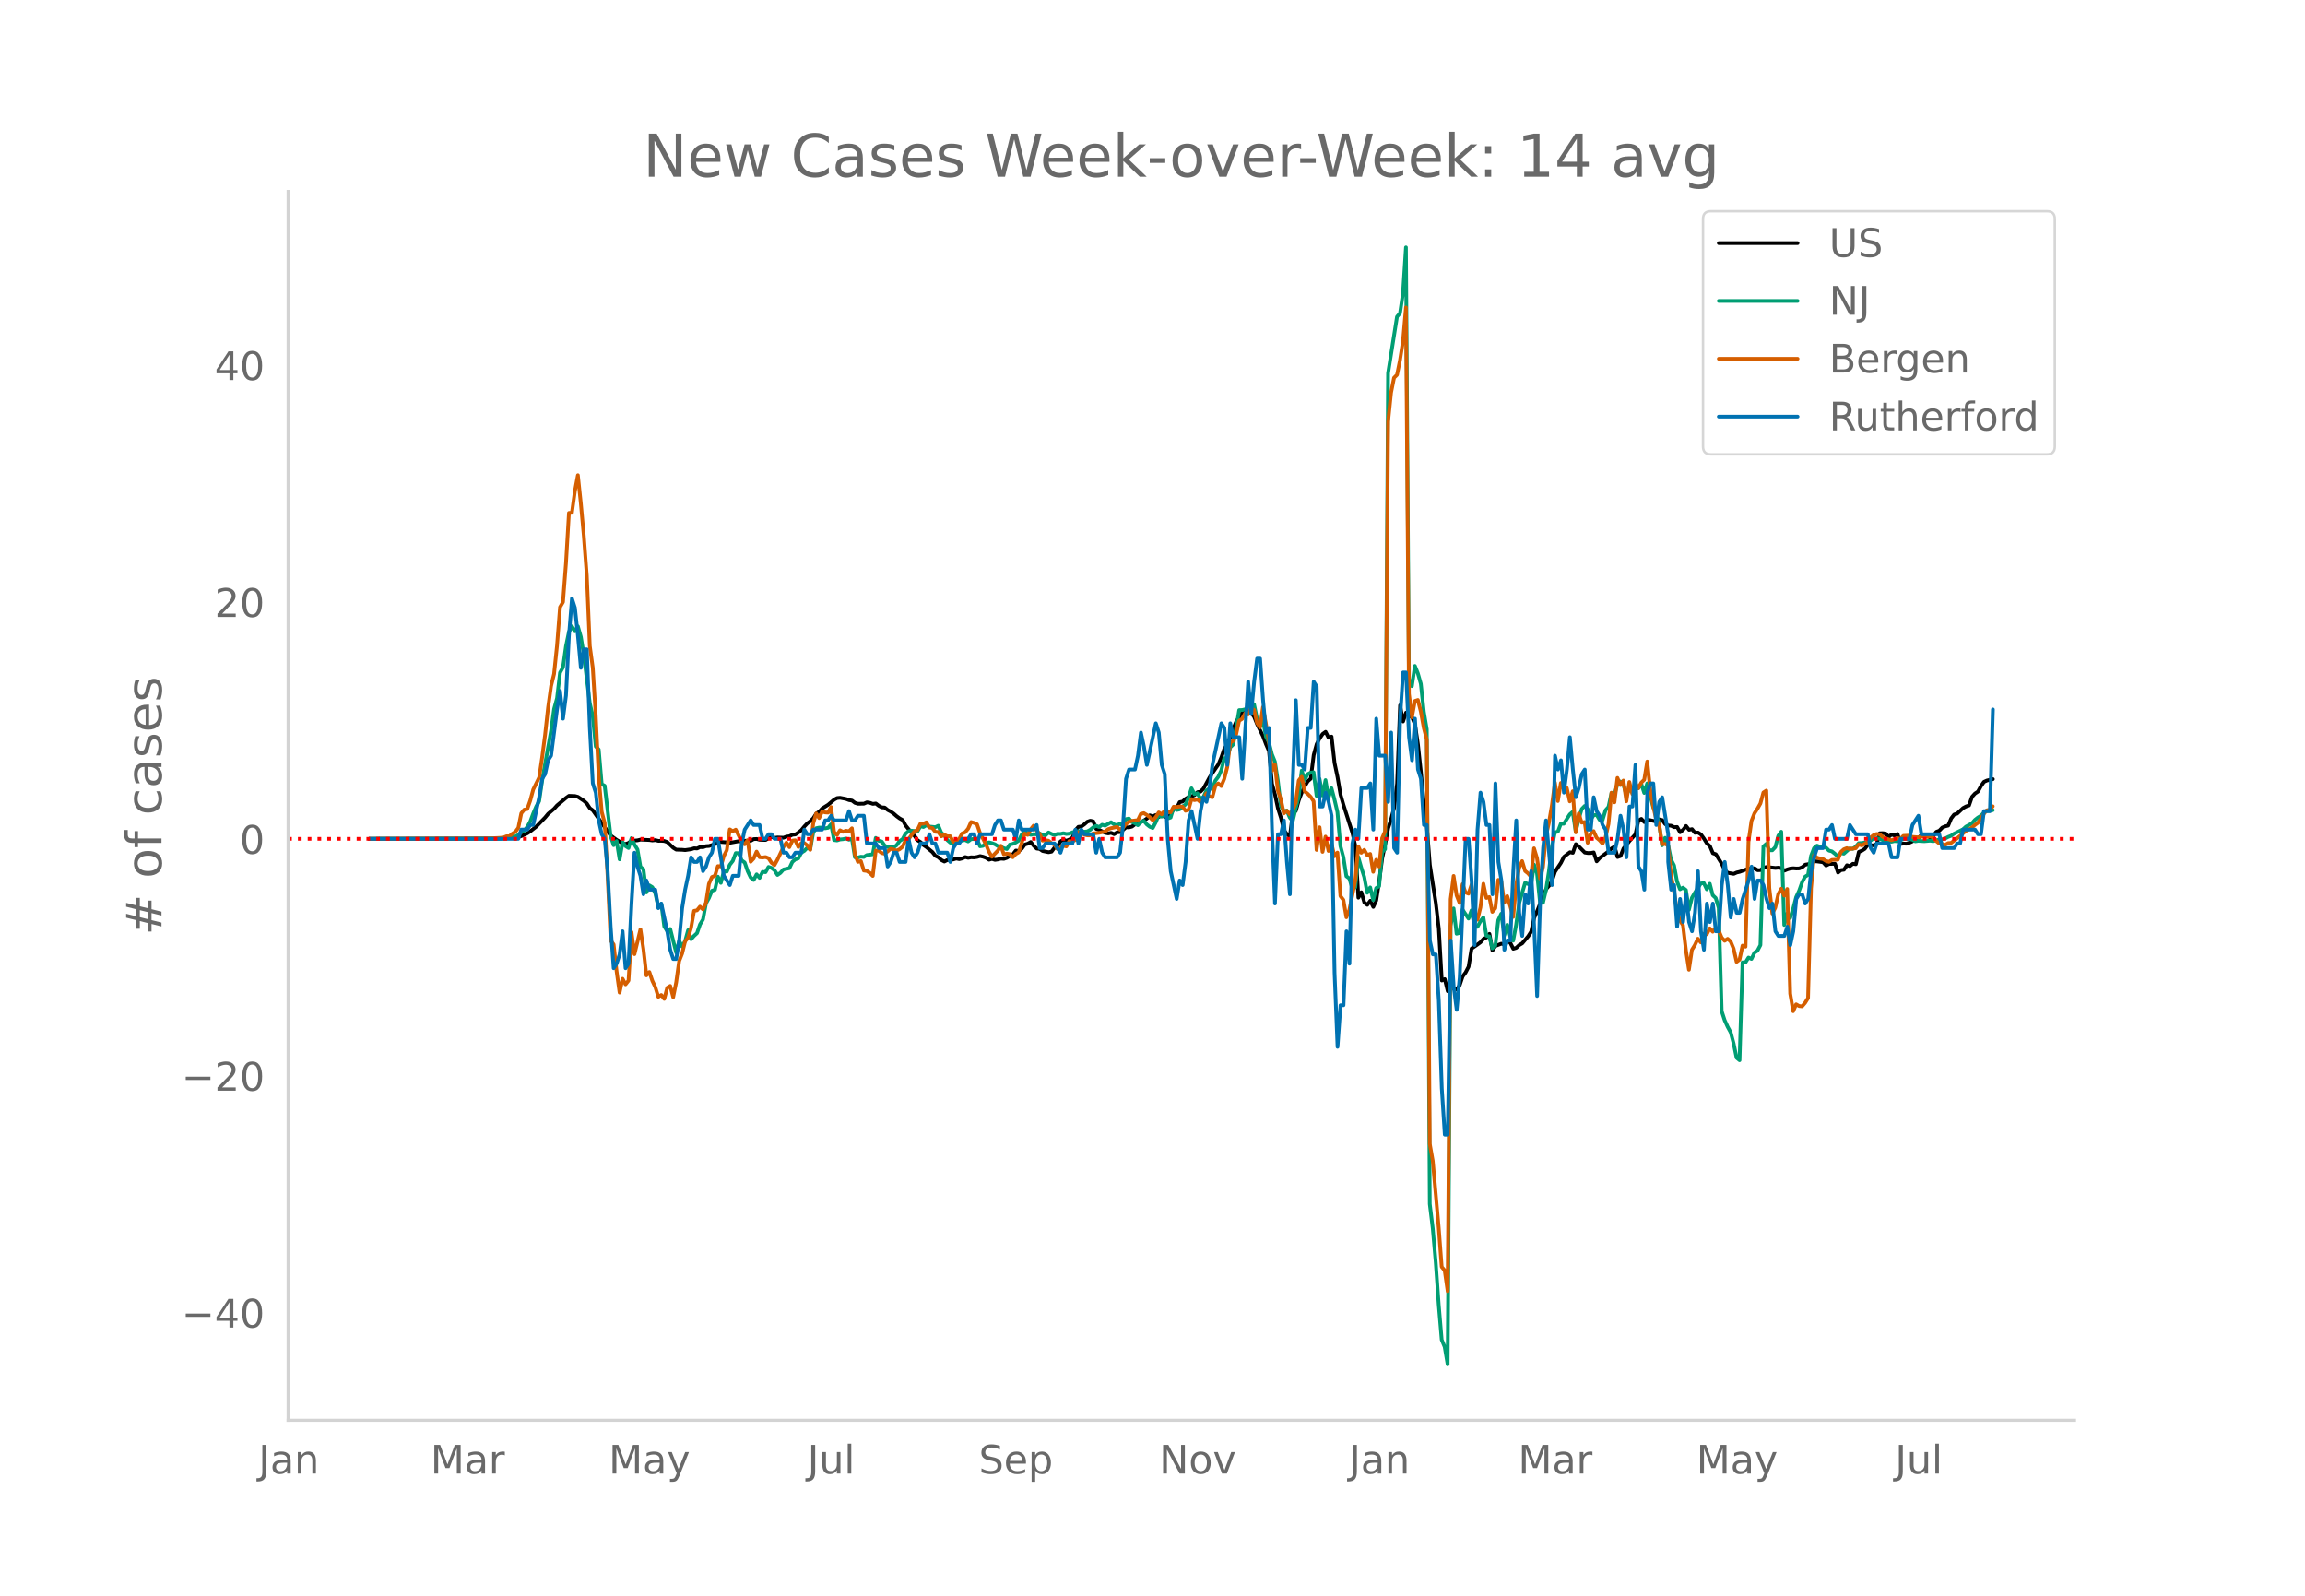 <svg height="864" viewBox="0 0 936 648" width="1248" xmlns="http://www.w3.org/2000/svg" xmlns:xlink="http://www.w3.org/1999/xlink"><defs><style>*{stroke-linecap:butt;stroke-linejoin:round}</style></defs><g id="figure_1"><path d="M0 648h936V0H0z" style="fill:#fff" id="patch_1"/><g id="axes_1"><path d="M117 576.72h725.4V77.76H117z" style="fill:none" id="patch_2"/><path clip-path="url(#pca85c20c93)" d="m149.973 340.626 52.03-.113 6.05-.276 1.21-.116 1.21-.228 1.21-.374 2.42-1.121 1.21-.81 2.42-1.898 3.63-3.75 1.21-1.465 2.42-2.065 1.21-1.355 3.63-3.046 1.21-.857 2.42.086 1.21.335 2.42 1.599 1.21 1.105 1.21 1.876 1.21.885 7.26 10.268 2.42 1.75 2.42 1.372 1.21.295 1.21-.427 1.21-.983 1.21.014 1.21-.1 1.21-.291 3.63.17 1.21.17 1.21-.128 1.21.3 1.21-.025 1.21.089 1.21.423 2.42 2.32 1.21.756 2.42.073 1.21.113 2.42-.341 1.21-.39 1.21.074 1.21-.57 1.21.04 1.21-.416 1.21-.068 2.42-.743 1.21-.716 1.21-.169 2.42.172 1.21.178 3.63-.67 1.21.147 1.21-.337 2.42.037 1.21-.69 1.21-.054 1.21.317 2.42.091 1.21-.752 1.21-.504 1.21.415 1.21-.176 2.42.102 1.21-.438 1.21-.164 1.21-.602 1.21-.123 1.21-.793 1.21-.97 1.21-1.47 1.211-1.272 1.21-.887 1.21-1.207 1.21-1.874 1.21-.78 1.21-1.32 2.42-1.505 2.42-2.063 1.21-.658 1.21-.106 2.42.473 1.21.469 1.21.194 1.21.92 1.21.378 2.42-.037 1.21-.546 1.21.19 1.21.428 1.21-.147 1.21.934 1.21.626 1.21.083 1.21.994 1.21.63 1.21.846 1.21 1.048 1.21.887 1.21.668 1.21 2.209 2.42 2.997 1.21 1.24 1.21 1.764 1.21.747 1.21 1.222 1.21.826 2.42 2.016 1.21 1.514 1.21.602 1.21 1.102 1.21.62 1.21-.602 1.21-.041 1.21-.207 1.21-.367 1.21.25 1.21-.288 1.21-.57 1.21.305 1.21-.214 1.21.058 1.21-.188 1.21-.356 1.21.264 1.21.432 1.21.784 1.21-.334 1.21.404 1.21-.184 1.21-.318 1.21.083 1.21-.427 1.21-.78 1.21-.6 1.21-1.568 1.21.168 1.21-.923 1.21-1.673 1.21-.352 1.21-.666 1.21 1.486 1.21 1.157 1.21.149 1.21.829 2.42.502 1.21-.236 1.21-1.637 1.21-.565 1.21-1.97 1.21-.676 1.21.441 1.21-.53 1.21-.674 1.21-3.076 1.21-1.39 1.21-.146 1.21-.861 1.21-1.07 1.21-.423 1.21.252 1.21 3.068 1.21.415 2.42 1.2 1.21.243 1.21-.249 1.21.55 1.21-.732 1.21-.104 1.21-.908 1.21-1.054 1.21.032 1.21-.312 1.21-.919 1.21-.334 2.42-1.21 1.21-.811 1.21-1.31 1.21.417 1.21-.559 1.21.799 1.21-.737 1.211.688 1.21.02 1.21-.99 1.21-2.297 1.21-.22 1.21-2.47 1.21-.237 1.21-1.132 1.21-.687 1.21-.321 1.21-.473 1.21-1.191 1.21-.204 1.21-1.238 2.42-4.47 1.21-1.898 2.42-3.484 1.21-2.852 1.21-3.511 1.21-1.796 1.21-2.801 1.21-3.57 1.21-2.875 2.42-3.563 2.42-.74 1.21.715 1.21 1.632 1.21 3.017 2.42 4.92 1.21 3.255 1.21 2.773 1.21 13.274 1.21 4.364 1.21 5.613 1.21 3.815 1.21 5.033 1.21 1.623 1.21.924 1.21-9.514 1.21-.855 1.21-4.333 1.21-3.16 1.21-2.492 1.21-2.016 1.21-1.071 1.21-9.63 1.21-4.414 1.21-2.339 1.21-1.776 1.21-.872 1.21 2.4 1.21-.474 1.21 10.704 1.21 5.742 1.21 7.11 1.21 4.198 3.63 11.393 1.21 5.41 1.21 20.872 1.21-2.212 1.21 4.2 1.21.928 1.21-1.67 1.21 2.504 1.21-2.62 1.21-7.917 1.21-9.25 1.21-5.653 1.21-6.51 1.21-3.715 1.21-4.614 1.21-9.788 1.21-31.798 1.21 6.557 1.21-3.594 1.21 1.361 1.21.464 1.21 2.913 1.21 8.198 1.21 11.226 1.21 13.029 1.21 9.2 1.21 15.491 2.42 15.479 1.21 10.294 1.21 21.125 1.21-.567 1.21 4.913 1.21-4.287 1.21 3.272 1.21.323 1.21-1.728 1.21-3.556 1.21-1.634 1.21-2.336 1.21-7.376 2.42-1.664 1.21-.89 1.21-1.379 1.21-.568 1.21-1.455 1.21 6.732 1.21-1.825 2.42-.924 1.21.306 1.21-1.446 1.21.797 1.21 2.406 1.21-.37 1.21-1.127 1.211-.7 2.42-2.87 1.21-1.875 1.21-5.555 1.21-2.746 1.21-3.061 1.21-2.73 1.21-3.16 1.21-1.386 1.21-2.013 1.21-3.657 2.42-3.644 1.21-2.434 2.42-1.867 1.21.235 1.21-3.52 1.21.955 2.42 2.453 1.21.192 1.21-.002 1.21-.23 1.21 3.62 1.21-1.351 3.63-2.73 1.21-1.147 1.21-.737 1.21 4.214 1.21-.414 1.21-3.076 1.21-1.418 1.21-1.612 2.42-2.69 1.21-5.587 1.21-.717 1.21 1.33 1.21-1.047 3.63.806 1.21-.87 1.21.26 1.21 1.655 1.21.564 1.21.092 1.21.592 1.21-.087 1.21 2.165 1.21-1.032 1.21-1.531 1.21 1.553 1.21-.28 1.21 1.498 1.21-.116 1.21.788 1.21 1.678 1.21 1.927 1.21 1.122 1.21 2.885 1.21.422 2.42 3.896 1.21 2.564 1.21 1.082 2.42.412 1.21-.542 1.21-.274 3.63-1.341 1.21.255 1.21-.371 1.21.804 1.21-.053 1.21-.998 1.21-.234 2.42.226 1.21.13 1.21-.114 1.21.174 1.21 1.042 1.21-.497 1.21-.357 1.21-.111 1.21.099 1.21-.038 1.21-.496 1.21-1.027 1.21-.198 1.21-.4 1.21-.773 1.21.05 2.42.337 1.21 1.338 1.21-.634 2.42-.074 1.21 3.565 1.21-1.007 1.21-.133 1.21-1.835 1.21.367 1.21-.964 1.21.188 1.21-5.004 1.21-.48 1.21-.769 1.21-1.653 1.21.229 1.21-.028 1.21-.49 1.211-4.386 1.21-.044 1.21.15 1.21 1.385 1.21-.986 1.21.438 1.21-.647 1.21 4.038 1.21-.144 1.21.063 1.21-.422 1.21-.553 1.21-.858 1.21-.568 1.21-1.027 1.21.146 1.21-.223 1.21 1.159 1.21-.74 1.21-1.761 1.21-.429 1.21-1.282 1.21-.523 1.21-.29 1.21-2.918 1.21-1.576 1.21-.364 2.42-2.272 1.21-.65 1.21-.401 1.21-3.494 1.21-1.34 1.21-.802 1.21-2.185 1.21-1.753 1.21-.552 2.42-.56h0" style="fill:none;stroke:#000;stroke-linecap:round;stroke-width:1.5" id="line2d_1"/><path clip-path="url(#pca85c20c93)" d="m149.973 340.624 53.24-.104 3.63-.251 2.42-.623 1.21-.58 1.21-1.165 1.21-.533 1.21-1.605 1.21-2.14 1.21-3.275 1.21-2.843 1.21-2.17 1.21-8.358 3.63-20.368 1.21-8.69 1.21-4.414 1.21-10.37 1.21-2.161 1.21-8.571 1.21-5.86 1.21-2.181 1.21 2 1.21-2.04 1.21 4.279 1.21 7.391 2.42 19.56 1.21 5.283 1.21 12.264 1.21 1.219 1.21 14.105 1.21.635 2.42 20.526 1.21 3.624 1.21-1.686 1.21 7.445 1.21-7 1.21 1.616 1.21.77 1.21-4.023 1.21 2.646 1.21 1.95 1.21 7.066 1.21.986 1.21 9.41 1.21-2.87 1.21.735 1.21 2.592 1.21 5.4 1.21-1.22 1.21 9.218 1.21 1.856 1.21-.866 2.42 9.607 1.21-4.807 1.21 2.37 1.21-2.281 1.21-4.39 1.21 3.67 1.21-1.365 1.21-1.106 1.21-3.547 1.21-2.011 1.21-6.498 1.21-2.212 1.21-2.96 1.21-.374 1.21-5.357 1.21 2.533 1.21-4.734 1.21.162 1.21-2.765 1.21-1.547 1.21-3.195 1.21.043 1.21 2.927 1.21.855 1.21 3.52 1.21 2.53 1.21 1.04 1.21-2.29 1.21 1.435 1.21-2.425 1.21.1 1.21-2.123 1.21.41 1.21.928 1.21 1.915 1.21-.843 1.21-1.37 2.42-.53 1.21-2.548 1.21-1.021 1.21-.402 1.21-2.313 1.21-.74 1.211-1.252 1.21.564 1.21-6.753 1.21-1.767 1.21-.26 1.21.016 1.21.279 1.21-.202 1.21-1.454 1.21 6.428 1.21.167 1.21-.406 1.21-.109 1.21-.263 1.21.48 1.21-.426 1.21 7.554 1.21.105 1.21-.345 1.21.12 1.21-.766 2.42-.328 1.21-6.653 1.21 1.184 1.21.27 1.21 1.664 1.21.63 1.21-.108 1.21.178 1.21-.844 1.21-1.686 1.21-.812 1.21-2.19 1.21-.982 1.21-.247 2.42.298 1.21-2.089 1.21.294 1.21-.72 1.21.546 2.42.244 1.21-.585 1.21 2.855 1.21.97 1.21 1.985 1.21 1.064 1.21.394 1.21-.089 1.21-1.238 1.21.085 1.21-.208 1.21.568 1.21-.924 1.21-.054 1.21.15 1.21 2.808 1.21-.193 1.21-.975 1.21-.433 1.21.314 1.21.452 1.21.762 1.21.29 1.21.55 1.21.347 1.21-1.833 1.21-.27 1.21-.546 1.21-.781 1.21-2.425 1.21-1.435 1.21 1.063 1.21.445 1.21-.27 1.21.092 1.21-.402 1.21.623 1.21.166 1.21-1.176 1.21.607 1.21.472 1.21-.506 1.21.042 1.21-.286 1.21.302 1.21-.14 1.21-.526 1.21-.29 1.21-.166 1.21.012 1.21.197 1.21-.14 1.21-.638 1.21-1.001 1.21-.639 1.21.5 1.21-.925 1.21.367 2.42-1.407 1.21.881 1.21.41 1.21-.707 1.21.839 1.21-2.665 1.21-.248 1.21 1.44 1.21.463 1.21.809 1.21-1.273 1.21-.503 1.21 1.459 1.21.955 1.21.491 1.21-2.305 1.21-2.982 1.21.669 1.211-1.122 1.21 1.907 1.21-.425 1.21-4.092 1.21 1.048 1.21-.255 1.21-1.16 1.21-.813 1.21-2.765 1.21-3.814 1.21 2.382 1.21-.348 1.21 2.209 1.21-.685 1.21-2.638 1.21-.854 1.21.193 1.21-3.342 1.21-1.609 1.21-2.576 1.21-5.005 1.21.07 1.21-4.417 1.21-1.18 1.21-6.563 1.21-7.391 1.21-.035 1.21-.279 1.21-.835 1.21-1.075 1.21-.17 1.21 5.89 1.21 3.249 1.21-2.6 1.21 6.591 1.21 2.387 1.21 4.792 1.21 2.967 1.21 7.805 1.21 10.265 1.21 2.135 1.21-.317 1.21 2.881 1.21 1.431 1.21-5.179 1.21-4.664 1.21-10.68 1.21 3.826 1.21-2.402 1.21-.6 1.21-.139 1.21 9.6 1.21-6.896 1.21 6.757 1.21-6.289 1.21 7.12 1.21-3.844 1.21 4.583 1.21 5.114 1.21 13.811 1.21 4.526 1.21 7.735 1.21.901 1.21 4.07 1.21-.473 1.21-12.288 1.21 4.286 1.21 3.786 1.21 6.429 1.21-2.182 1.21 5.14 1.21-4.861 1.21-.754 1.21-13.774 1.21-1.272 1.21-193.292 3.63-22.936 1.21-1.376 1.21-8.092 1.21-18.685 1.21 175.318 1.21 2.831 1.21-8.188 1.21 3.013 1.21 4.243 1.21 11.31 1.21 7.194 1.21 192.738 1.21 9.925 1.21 13.82 1.21 17.122 1.21 14.253 1.21 2.904 1.21 7.117 1.21-178.091 1.21-7.067 1.21 10.27 1.21-.33 1.21-9.445 2.42 3.62 1.21-3.31 1.21 6.447 1.21.232 1.21-2.27 1.21-1.574 1.21 7.399 1.21.356 1.21 4.811 1.21-1.075 1.21-10.397 1.21-2.587 1.21 8.826 1.21-4.336 1.21 4.564 1.21 1.888 1.21-6.506 1.21-8.656 2.421-8.312 1.21.445 1.21.7 1.21-8.56 1.21 3.49 1.21 11.796 1.21.263 1.21-5.101 1.21-7.775 1.21-9.758 1.21-6.01 1.21-.29 1.21-3.226 1.21.008 2.42-3.795 1.21-1.032 1.21 8.099 1.21-5.075 1.21-4.158 1.21-1.245 1.21 1.18 1.21 4.3 1.21-1.667 1.21-.297 1.21 2.088 1.21.14 1.21-4.023 1.21-1.342 1.21-5.628 1.21.782 1.21-4.502 1.21-.964 1.21 1.16 1.21 4.445 1.21-2.665 1.21 1.5 1.21-1.844 1.21.174 1.21-1.853 1.21 3.733 1.21-3.891 2.42 9.704 1.21 2.444 1.21 4.328 1.21 8.691 1.21-3.052 1.21 2.894 1.21 5.967 1.21 2.333 1.21 6.501 1.21 3.191 1.21-.665 1.21.967 1.21 8.037 1.21-4.865 1.21-2.104 2.42-3.725 1.21-.178 1.21 2.557 1.21-2.275 1.21 4.684 1.21 1.133 1.21 4.027 1.21 41.9 1.21 3.7 1.21 2.654 1.21 2.212 1.21 4.506 1.21 5.868 1.21.998 1.21-39.765 1.21.02 1.21-1.958 1.21.553 1.21-2.54 1.21-.774 1.21-2.305 1.21-40.059 1.21-1.052 1.21 2.626 1.21-.004 1.21-1.288 1.21-4.602 1.21-1.648 1.21 37.873 1.21-4.656 1.21 1.779 1.21-3.729 1.21-4.715 1.21-2.595 1.21-3.446 1.21-2.263 1.21-.723 1.21-7.712 1.21-3.164 1.21-.998 1.21.46 1.21-.058 1.21.39 1.21 1.22 1.21.309 1.21.951 1.21 1.168 1.21-1.435 1.21.267 2.42-2.127 1.21.155 1.21-.882 1.21-1.42 1.21-.054 1.21-.205 1.21.279 1.21-1.103 1.21-.855 1.21-.034 1.211.135 1.21.557 1.21.1 1.21.391 1.21.213 1.21-.286 1.21.104 1.21-.394 1.21-.534 2.42.035 1.21.24 1.21.665 1.21-.194 2.42.143 2.42-.208 1.21.197 2.42-.704 1.21-.02 1.21-.355 1.21-.638 1.21-.476 1.21-.84 3.63-1.775 1.21-1.102 2.42-1.319 1.21-1.408 1.21-.951 1.21-.724 1.21-1.264 1.21-.74 1.21.013 1.21-.31h0" style="fill:none;stroke:#009e73;stroke-linecap:round;stroke-width:1.5" id="line2d_2"/><path clip-path="url(#pca85c20c93)" d="m149.973 340.624 47.19-.11 6.05-.295 1.21-.11 1.21-.516h1.21l1.21-1.032 1.21-.774 1.21-1.622 1.21-5.933 1.21-1.474 1.21-.221 1.21-3.427 1.21-4.496 2.42-4.902 1.21-8.18 1.21-9.25 1.21-11.02 1.21-8.696 1.21-4.902 1.21-11.571 1.21-15.552 1.21-2.063 1.21-15.736 1.21-20.453 1.21-.074 1.21-8.807 1.21-6.45 1.21 11.535 1.21 13.23 1.21 16.067 1.21 28.487 1.21 8.881 1.21 19.458 1.21 24.765 1.21 14.225 1.21 4.643 1.21 22.074 1.21 25.612 1.21 1.548 1.21 10.982 1.21 8.587 1.21-5.602 1.21 2.285 1.21-1.548 1.21-19.716 1.21 8.992 2.42-10.06 1.21 7.96 1.21 10.724 1.21-1.364 1.21 3.575 1.21 2.58 1.21 3.906 1.21-.737 1.21 1.584 1.21-4.532 1.21-.738 1.21 4.57 1.21-6.007 1.21-8.66 1.21-3.059 1.21-4.938 1.21-1.474 1.21-4.017 1.21-6.891 1.21-.221 1.21-1.511 1.21 1.142 1.21-2.653 1.21-7.739 1.21-2.764 1.21-.479 1.21-3.943 1.21.11 1.21-4.2 1.21-2.396 1.21-8.44 1.21.738 1.21-.627 2.42 4.828 1.21 1.142 1.21-1.695 1.21 8.771 1.21-1.29 1.21-2.837 1.21 2.284 1.21.11 1.21-.183 1.21.479 1.21 1.842 1.21.958 1.21-2.21 2.42-5.123 1.21-1.806 1.21 1.843 1.21-2.654 1.21-.147 1.21 2.727 1.21-1.548 1.21-.037 1.211.922 1.21 1.842 1.21-10.76 1.21-4.054 1.21 1.88 1.21-2.654 1.21.368 1.21.074 1.21-2.248 1.21 10.135 1.21 1.216 1.21-1.917 1.21.627 1.21-.442 1.21.22 1.21-1.215 1.21 10.65 1.21 2.985 1.21-.295 1.21 3.833 1.21.147 1.21.774 1.21 1.253 1.21-10.282 1.21.037 1.21.958 1.21.258 1.21-.921 1.21-1.069 1.21.295 1.21.442 1.21-.553 1.21-.995 1.21-2.653 1.21-.368 1.21-1.77 1.21-1.473 1.21-.516 1.21-2.617 1.21.037 1.21-.59 1.21 2.1 1.21.222 1.21 1.548 1.21.074 1.21 1.768 1.21-.663 1.21.627h1.21l1.21 2.248 1.21-.222 1.21-.884 1.21-2.285 1.21-.479 1.21-1.437 1.21-2.727 1.21.331 1.21.59 1.21 3.538 2.42 4.606 1.21 2.985 1.21 2.064 2.42-2.506 1.21-1.953 1.21 3.464 1.21-.258 1.21.184 1.21 1.253 1.21-1.29 1.21-.7 2.42-7.628 1.21.553 1.21-2.248 1.21-1.511 1.21 1.99 1.21 1.327 1.21 2.763 1.21-.147 1.21.184 1.21 1.069 1.21.59 1.21 1.695 1.21-.553 1.21-.737 1.21.258 1.21-2.174 1.21.147 1.21-.553 1.21-3.206 1.21.332 1.21.663 1.21.295 1.21.037 1.21-.81 2.42-.259 2.42-.516 1.21-.958 1.21-.405 2.42-.516 1.21 1.142 1.21-.774 1.21-1.584 1.21-.848 1.21-.405 2.42-.295 1.21-2.543 1.21-.295 1.21.737 1.21.922 1.21 1.216 1.21-1.253 1.21-1.917 1.21.774 1.211-1.437 1.21.442 1.21.185 1.21-2.285 1.21.147 1.21-.22 1.21.073 1.21 1.658 1.21-.368 1.21-4.386 1.21.442 1.21-.294 1.21 1.068 1.21-1.105 1.21-2.432 1.21 1.253 1.21.331 1.21-4.496 1.21-1.105 1.21 1.068 1.21-2.91 1.21-4.755 1.21-10.024 1.21-.663 1.21-2.616 1.21-5.565 1.21-.737 1.21-2.285 1.21.48 1.21-2.433 1.21.553 1.21 5.343 1.21 1.77 1.21-8.219 2.42 13.71 1.21 12.123 1.21-2.506 1.21 10.54 1.21 3.538 1.21 5.749 1.21-1.106 1.21 1.511 1.21-1.842 1.21-2.875 1.21-9.065 1.21-1.511 1.21 5.97 1.21.958 1.21 1.216 1.21 1.843 1.21 19.752 1.21-9.213 1.21 9.987 1.21-6.191 1.21 5.823 1.21-3.022 1.21 5.196 1.21-1.511 1.21 17.652 1.21 1.585 1.21 7.038 1.21-2.985 2.42-12.05 1.21-13.783 1.21 2.617 1.21-1.18 1.21 2.138 1.21-.48 1.21 7.26 1.21-4.9 1.21 2.763 1.21-11.535 1.21-2.763 1.21-166.313 1.21-11.83 1.21-6.044 1.21-1.179 1.21-5.97 1.21-7.665 1.21-13.746 1.21 156.916 1.21 9.508 1.21-6.634 1.21-.405 1.21 4.754 1.21 6.707 1.21 4.606 1.21 164.213 1.21 6.891 2.42 27.123 1.21 15.92 1.21 1.437 1.21 8.44 1.21-159.164 1.21-9.471 1.21 7.886 1.21 3.096 1.21-7.629 1.21 3.354 1.21.516 1.21-3.612 1.21 10.65 1.21 3.538 1.21-4.975 1.21-9.655 1.21 5.786 1.21-.369 1.21 6.007 1.21-1.474 1.21-11.534 1.21.59 1.21 8.733 1.21-2.727 1.21 4.017 1.21 4.459 1.21-12.825 1.21-7.112 1.211-2.727 1.21 4.017 1.21.958 1.21 1.437 1.21-11.608 1.21 3.98 1.21 8.292 1.21-4.68 1.21-12.604 1.21-5.38 1.21-7.113 1.21-9.213 1.21 7.518 1.21-7.334 1.21 2.506 1.21-.479 1.21 5.454 1.21-4.127 1.21 16.73 1.21-7.701 1.21 3.722 1.21-.258 1.21 8.439 1.21-3.575 1.21-1.179 1.21 2.727 1.21.995 1.21 1.364 1.21-2.47 1.21-5.527 1.21-12.677 1.21 3.906 1.21-9.913 1.21 2.911 1.21-1.843 1.21 8.44 1.21-7.85 1.21 4.901 1.21-4.496 1.21 2.138 1.21-2.285 1.21-1.18 1.21-7.406 1.21 11.313 1.21 6.78 1.21 5.344 1.21 2.248 1.21 7.924 1.21-.111 1.21.553 1.21 12.05 1.21 6.707 1.21 8.108 1.21 3.722 1.21 1.842 1.21 10.172 1.21 7.923 1.21-8.07 1.21-1.954 1.21-2.58 1.21 1.511 1.21-3.5 1.21.184 1.21-2.396 1.21 1.364 1.21-1.548 1.21 1.069 1.21 2.874 1.21 1.29 1.21-.81 1.21 1.105 1.21 2.911 1.21 5.344 1.21-.922 1.21-5.675 1.21.442 1.21-42.6 1.21-8.476 1.21-3.096 1.21-1.843 1.21-2.137 1.21-4.46 1.21-.773 1.21 39.579 1.21 10.355 1.21-2.395 1.21-5.49 1.21-2.212 1.21 2.838 1.21-2.727 1.21 42.49 1.21 7.15 1.21-2.802 1.21.7 1.21.111 1.21-1.4 1.21-1.953 1.21-44.554 1.21-13.451 1.21.995 1.21.368 1.21.184 1.21.774 1.21.369 1.21-.774 2.42-.11 1.21-3.096 1.21-1.106 1.21-.479 1.21.369 2.42-.332 1.21-1.585 1.21.443 2.42-1.364 1.21-1.843 1.21-.958 1.21-.479 1.211.11 1.21 1.033 1.21.663 2.42.737 2.42-.848 1.21.258 1.21-1.179 2.42-.11 1.21.516 2.42.184 2.42-.48 1.21.332 1.21-.258 1.21.553 1.21 1.327 1.21.995 1.21.147 1.21.48 1.21-.738 1.21-.073 2.42-1.843 3.63-3.059 2.42-1.363 1.21-1.032 1.21-.885 1.21-1.621 1.21-2.064 1.21-1.4 1.21-.258 1.21-1.364h0" style="fill:none;stroke:#d55e00;stroke-linecap:round;stroke-width:1.5" id="line2d_3"/><path clip-path="url(#pca85c20c93)" d="M149.973 340.624h60.5l1.21-3.753h2.42l1.21-1.877h1.21l2.42-11.262 1.21-7.508 1.21-1.877 1.21-5.63 1.21-1.877 2.42-18.77 1.21-7.507 1.21 11.261 1.21-9.385 1.21-24.4 1.21-15.015 1.21 3.754 1.21 11.261 1.21 13.139 1.21-7.508h1.21l1.21 31.908 1.21 22.523 1.21 3.754 1.21 11.262 1.21 5.63 1.21 1.877 1.21 13.139 1.21 22.523 1.21 16.893 1.21-1.877 1.21-3.754 1.21-9.385 1.21 15.016 1.21-1.877 1.21-24.4 1.21-20.647 1.21 5.631 1.21 3.754 1.21 7.508 1.21-5.631 1.21 3.754h2.42l1.21 7.507 1.21-1.877 2.42 11.262 1.21 7.508 1.21 3.754h1.21l1.21-7.508 1.21-13.139 1.21-7.507 1.21-5.631 1.21-7.508 1.21 1.877h1.21l1.21-1.877 1.21 5.63 1.21-1.876 1.21-3.754 1.21-1.877 1.21-5.63h1.21l2.42 15.015 2.42 3.754 1.21-3.754h2.42l1.21-13.139 1.21-5.63 2.42-3.754 1.21 1.877h2.42l1.21 5.63h1.21l1.21-1.877h1.21l1.21 1.877h2.42l1.21 5.631h1.21l1.21 1.877h1.21l1.21-1.877h2.42l1.21-9.384 1.211 1.876h1.21l1.21-1.876h3.63l1.21-3.754h1.21l1.21-1.877 1.21 1.877h4.84l1.21-3.754 1.21 3.754h1.21l1.21-1.877h2.42l1.21 11.261h3.63l1.21 1.877h2.42l1.21 7.508 1.21-1.877 1.21-3.754h1.21l1.21 3.754h2.42l1.21-9.385 1.21 5.631 1.21 1.877 1.21-1.877 1.21-3.754h2.42l1.21-3.754 1.21 3.754h1.21l1.21 3.754h3.63l1.21 3.754 1.21-5.63 1.21-1.878h1.21l1.21-1.877h2.42l1.21-1.877h1.21l1.21 3.754 1.21-3.754h4.84l1.21-3.753 1.21-1.877h1.21l1.21 3.754h3.63l1.21 3.753 1.21-7.507 1.21 3.754h4.84l1.21-1.877 1.21 9.384h1.21l1.21-1.877h3.63l2.42 3.754 1.21-3.754h3.63l1.21-5.63 1.21 5.63 1.21-5.63 1.21 1.876h3.63l1.21 7.508 1.21-5.63 1.21 5.63 1.21 1.877h4.84l1.21-1.877 1.21-11.261 1.21-18.77 1.21-3.754h2.42l1.21-5.63 1.21-9.385 1.21 5.63 1.21 7.508 3.63-16.892 1.21 3.754 1.21 13.138 1.211 3.754 1.21 26.277 1.21 13.139 2.42 11.262 1.21-7.508 1.21 1.877 1.21-9.385 1.21-16.892 1.21-3.754 2.42 11.261 1.21-11.261 1.21-5.631 1.21 1.877 1.21-5.63 1.21-9.386 3.63-16.892 1.21 1.877 1.21 15.015 1.21-16.892 1.21 5.63h2.42l1.21 16.893 2.42-39.415 1.21 13.138 1.21-13.138 1.21-9.385h1.21l1.21 16.892 1.21 13.139 1.21-1.877 1.21 41.293 1.21 30.03 1.21-28.154h1.21l1.21-5.63 1.21 16.892 1.21 13.139 1.21-46.924 1.21-31.908 1.21 26.277h1.21l1.21 1.877 1.21-16.892h1.21l1.21-18.77 1.21 1.878 1.21 48.8h1.21l1.21-5.63 1.21 3.753 1.21 5.63 1.21 63.816 1.21 30.031 1.21-16.892h1.21l1.21-30.03 1.21 13.138 1.21-48.8 1.21-5.631 1.21 3.753 1.21-20.646h2.42l1.21-1.877 1.21 18.77 1.21-45.047 1.21 15.016h2.42l1.21 18.769 1.21-28.154 1.21 46.923 1.21 1.877 1.21-54.43 1.21-18.77h1.21l1.21 26.277 1.21 9.385 1.21-16.893 1.21 20.646 1.21 3.754 1.21 18.77h1.21l1.21 46.923 1.21 5.63h1.21l1.21 18.77 1.21 35.662 1.21 18.77h1.21l1.21-78.832 1.21 18.77 1.21 9.384 1.21-13.139 2.42-56.308h1.21l1.21 16.893 1.21 26.277 1.21-46.923 1.21-15.016 1.21 3.754 1.21 9.385h1.21l1.21 28.154 1.21-45.047 1.21 31.908 1.21 7.508 1.21 28.154 1.21-3.754h1.21l1.21-28.154 1.21-20.646 1.21 37.538 1.211 9.385 1.21-16.892 1.21 3.753 1.21-13.138 1.21 22.523 1.21 28.154 1.21-37.539 1.21-22.523 1.21-11.261 2.42 26.277 1.21-52.554 1.21 5.63 1.21-3.753 1.21 13.138 1.21-9.385 1.21-13.138 1.21 13.138 1.21 11.262 1.21-3.754 1.21-5.63 1.21-1.878 1.21 24.4h1.21l1.21-13.138 1.21 5.63 1.21 1.878 1.21 3.754 1.21 1.877 1.21 9.384h2.42l1.21-5.63 1.21-9.385 1.21 5.63 1.21 11.262 1.21-20.646h1.21l1.21-16.893 1.21 41.293 1.21 1.877 1.21 7.508 1.21-39.416 1.21-3.754h1.21l1.21 16.893 1.21-9.385 1.21-1.877 2.42 15.015v11.262l1.21 11.262 1.21-1.877 1.21 16.892 1.21-11.261 1.21 9.384 1.21-11.261 1.21 11.261 1.21 3.754 1.21-7.508 1.21-16.892 1.21 24.4 1.21 7.508 1.21-18.77 1.21 7.508 1.21-7.508 1.21 11.262h1.21l1.21-18.77 1.21-9.384 1.21 9.385 1.21 13.138 1.21-7.507 1.21 5.63h1.21l1.21-5.63 2.42-7.508 1.21-5.631 1.21 13.139 1.21-7.508h1.21l1.21 1.877 1.21 5.63 1.21 3.754 1.21-1.877 1.21 11.262 1.21 1.877h2.42l1.21-3.754 1.21 7.508 1.21-5.63 1.21-13.14 1.21-1.876h1.21l1.21 3.753 1.21-1.876 1.21-11.262 1.21-5.63 1.21-3.755h2.42l1.21-7.507h1.21l1.21-1.877 1.21 5.63h4.84l1.21-5.63 2.42 3.753h4.84l1.21 5.631 1.21 1.877 1.21-3.754h4.841l1.21 5.631h2.42l1.21-7.508h3.63l1.21-5.63 2.42-3.754 1.21 7.507h7.26l1.21 5.631h4.84l1.21-1.877h1.21l1.21-5.63h4.84l1.21 1.876h1.21l1.21-9.384h2.42l1.21-41.293h0" style="fill:none;stroke:#0072b2;stroke-linecap:round;stroke-width:1.5" id="line2d_4"/><path clip-path="url(#pca85c20c93)" d="M117 340.624h725.4" style="fill:none;stroke:red;stroke-dasharray:1.5,2.475;stroke-dashoffset:0;stroke-width:1.5" id="line2d_5"/><path d="M117 576.72V77.76" style="fill:none;stroke:#d3d3d3;stroke-linecap:square;stroke-linejoin:miter;stroke-width:1.25" id="patch_3"/><path d="M117 576.72h725.4" style="fill:none;stroke:#d3d3d3;stroke-linecap:square;stroke-linejoin:miter;stroke-width:1.25" id="patch_4"/><g id="matplotlib.axis_1"><g id="xtick_1"><g style="fill:#696969" transform="matrix(.16 0 0 -.16 104.97 598.378)" id="text_1"><defs><path d="M9.813 72.906h9.859V5.078q0-13.187-5-19.14-5-5.954-16.094-5.954h-3.75v8.297h3.078q6.531 0 9.219 3.672Q9.813-4.39 9.813 5.078z" id="DejaVuSans-74"/><path d="M34.281 27.484q-10.89 0-15.093-2.484-4.204-2.484-4.204-8.5 0-4.781 3.157-7.594 3.156-2.797 8.562-2.797 7.485 0 12 5.297 4.516 5.297 4.516 14.078v2zm17.922 3.72V0H43.22v8.297Q40.14 3.328 35.547.953q-4.594-2.375-11.234-2.375-8.391 0-13.36 4.719Q6 8.016 6 15.922q0 9.219 6.172 13.906 6.187 4.688 18.437 4.688h12.61v.89q0 6.203-4.078 9.594-4.078 3.39-11.453 3.39-4.688 0-9.141-1.124-4.438-1.125-8.531-3.375v8.312q4.921 1.906 9.562 2.844 4.64.953 9.031.953 11.875 0 17.735-6.156 5.86-6.14 5.86-18.64z" id="DejaVuSans-97"/><path d="M54.89 33.016V0h-8.984v32.719q0 7.765-3.031 11.61-3.031 3.858-9.078 3.858-7.281 0-11.484-4.64-4.204-4.625-4.204-12.64V0H9.08v54.688h9.03v-8.5q3.235 4.937 7.594 7.374Q30.078 56 35.797 56q9.422 0 14.25-5.828 4.844-5.828 4.844-17.156z" id="DejaVuSans-110"/></defs><use xlink:href="#DejaVuSans-74"/><use x="29.492" xlink:href="#DejaVuSans-97"/><use x="90.771" xlink:href="#DejaVuSans-110"/></g></g><g id="xtick_2"><g style="fill:#696969" transform="matrix(.16 0 0 -.16 174.81 598.378)" id="text_2"><defs><path d="M9.813 72.906h14.703l18.593-49.61 18.703 49.61h14.704V0H66.89v64.016l-18.797-50h-9.907l-18.796 50V0H9.813z" id="DejaVuSans-77"/><path d="M41.11 46.297q-1.516.875-3.297 1.281Q36.03 48 33.89 48q-7.625 0-11.703-4.953-4.079-4.953-4.079-14.234V0H9.08v54.688h9.03v-8.5q2.844 4.984 7.375 7.39Q30.031 56 36.531 56q.922 0 2.047-.125 1.125-.11 2.484-.36z" id="DejaVuSans-114"/></defs><use xlink:href="#DejaVuSans-77"/><use x="86.279" xlink:href="#DejaVuSans-97"/><use x="147.559" xlink:href="#DejaVuSans-114"/></g></g><g id="xtick_3"><g style="fill:#696969" transform="matrix(.16 0 0 -.16 247.174 598.378)" id="text_3"><defs><path d="M32.172-5.078q-3.797-9.766-7.422-12.735-3.61-2.984-9.656-2.984H7.906v7.516h5.282q3.703 0 5.75 1.765Q21-9.766 23.483-3.219l1.61 4.094-22.11 53.813H12.5l17.094-42.766 17.093 42.766h9.516z" id="DejaVuSans-121"/></defs><use xlink:href="#DejaVuSans-77"/><use x="86.279" xlink:href="#DejaVuSans-97"/><use x="147.559" xlink:href="#DejaVuSans-121"/></g></g><g id="xtick_4"><g style="fill:#696969" transform="matrix(.16 0 0 -.16 327.872 598.378)" id="text_4"><defs><path d="M8.5 21.578v33.11h8.984V21.922q0-7.766 3.016-11.656 3.031-3.875 9.094-3.875 7.265 0 11.484 4.64 4.234 4.64 4.234 12.656v31h8.985V0h-8.984v8.406Q42.047 3.422 37.718 1q-4.313-2.422-10.032-2.422-9.421 0-14.312 5.86Q8.5 10.296 8.5 21.578zM31.11 56z" id="DejaVuSans-117"/><path d="M9.422 75.984h8.984V0H9.422z" id="DejaVuSans-108"/></defs><use xlink:href="#DejaVuSans-74"/><use x="29.492" xlink:href="#DejaVuSans-117"/><use x="92.871" xlink:href="#DejaVuSans-108"/></g></g><g id="xtick_5"><g style="fill:#696969" transform="matrix(.16 0 0 -.16 397.465 598.378)" id="text_5"><defs><path d="M53.516 70.516V60.89q-5.61 2.687-10.594 4-4.984 1.328-9.625 1.328-8.047 0-12.422-3.125t-4.375-8.89q0-4.845 2.906-7.313 2.907-2.453 11.016-3.97l5.953-1.218q11.031-2.11 16.281-7.406 5.25-5.297 5.25-14.172 0-10.61-7.11-16.078-7.093-5.469-20.812-5.469-5.172 0-11.015 1.172Q13.14.922 6.89 3.219v10.156q6-3.36 11.765-5.078 5.766-1.703 11.328-1.703 8.438 0 13.032 3.312 4.593 3.328 4.593 9.485 0 5.359-3.297 8.39-3.296 3.032-10.812 4.547L27.484 33.5q-11.03 2.188-15.968 6.875-4.922 4.688-4.922 13.047 0 9.672 6.812 15.234 6.813 5.563 18.766 5.563 5.14 0 10.453-.938 5.328-.922 10.89-2.765z" id="DejaVuSans-83"/><path d="M56.203 29.594v-4.39H14.891q.593-9.282 5.593-14.142 5-4.859 13.938-4.859 5.172 0 10.031 1.266 4.86 1.265 9.656 3.812v-8.5Q49.266.734 44.187-.344 39.11-1.422 33.892-1.422q-13.094 0-20.735 7.61-7.64 7.625-7.64 20.625 0 13.421 7.25 21.296Q20.016 56 32.328 56q11.031 0 17.453-7.11 6.422-7.093 6.422-19.296zm-8.984 2.64q-.094 7.36-4.125 11.75-4.032 4.407-10.672 4.407-7.516 0-12.031-4.25-4.516-4.25-5.203-11.97z" id="DejaVuSans-101"/><path d="M18.11 8.203v-29H9.077v75.484h9.031v-8.296q2.844 4.875 7.157 7.234Q29.594 56 35.594 56q9.968 0 16.187-7.906 6.235-7.907 6.235-20.797T51.78 6.484q-6.218-7.906-16.187-7.906-6 0-10.328 2.375-4.313 2.375-7.157 7.25zm30.578 19.094q0 9.906-4.079 15.547-4.078 5.64-11.203 5.64-7.14 0-11.218-5.64-4.079-5.64-4.079-15.547 0-9.906 4.078-15.547 4.079-5.64 11.22-5.64 7.124 0 11.202 5.64t4.078 15.547z" id="DejaVuSans-112"/></defs><use xlink:href="#DejaVuSans-83"/><use x="63.477" xlink:href="#DejaVuSans-101"/><use x="125" xlink:href="#DejaVuSans-112"/></g></g><g id="xtick_6"><g style="fill:#696969" transform="matrix(.16 0 0 -.16 470.74 598.378)" id="text_6"><defs><path d="M9.813 72.906h13.28l32.329-60.984v60.984h9.562V0h-13.28L19.39 60.984V0H9.813z" id="DejaVuSans-78"/><path d="M30.61 48.39q-7.22 0-11.422-5.64-4.204-5.64-4.204-15.453 0-9.813 4.172-15.453 4.188-5.64 11.453-5.64 7.188 0 11.375 5.655 4.203 5.672 4.203 15.438 0 9.719-4.203 15.406-4.187 5.688-11.375 5.688zm0 7.61q11.718 0 18.406-7.625 6.703-7.61 6.703-21.078 0-13.422-6.703-21.078-6.688-7.64-18.407-7.64-11.765 0-18.437 7.64-6.656 7.656-6.656 21.078 0 13.469 6.656 21.078Q18.844 56 30.609 56z" id="DejaVuSans-111"/><path d="M2.984 54.688H12.5L29.594 8.797l17.093 45.89h9.516L35.687 0H23.485z" id="DejaVuSans-118"/></defs><use xlink:href="#DejaVuSans-78"/><use x="74.805" xlink:href="#DejaVuSans-111"/><use x="135.986" xlink:href="#DejaVuSans-118"/></g></g><g id="xtick_7"><g style="fill:#696969" transform="matrix(.16 0 0 -.16 547.833 598.378)" id="text_7"><use xlink:href="#DejaVuSans-74"/><use x="29.492" xlink:href="#DejaVuSans-97"/><use x="90.771" xlink:href="#DejaVuSans-110"/></g></g><g id="xtick_8"><g style="fill:#696969" transform="matrix(.16 0 0 -.16 616.462 598.378)" id="text_8"><use xlink:href="#DejaVuSans-77"/><use x="86.279" xlink:href="#DejaVuSans-97"/><use x="147.559" xlink:href="#DejaVuSans-114"/></g></g><g id="xtick_9"><g style="fill:#696969" transform="matrix(.16 0 0 -.16 688.827 598.378)" id="text_9"><use xlink:href="#DejaVuSans-77"/><use x="86.279" xlink:href="#DejaVuSans-97"/><use x="147.559" xlink:href="#DejaVuSans-121"/></g></g><g id="xtick_10"><g style="fill:#696969" transform="matrix(.16 0 0 -.16 769.525 598.378)" id="text_10"><use xlink:href="#DejaVuSans-74"/><use x="29.492" xlink:href="#DejaVuSans-117"/><use x="92.871" xlink:href="#DejaVuSans-108"/></g></g></g><g id="matplotlib.axis_2"><g id="ytick_1"><g style="fill:#696969" transform="matrix(.16 0 0 -.16 73.733 539.083)" id="text_11"><defs><path d="M10.594 35.5h62.593v-8.297H10.594z" id="DejaVuSans-8722"/><path d="M37.797 64.313 12.89 25.39h24.906zm-2.594 8.593H47.61V25.391h10.407v-8.203H47.609V0h-9.812v17.188H4.89v9.515z" id="DejaVuSans-52"/><path d="M31.781 66.406q-7.61 0-11.453-7.5Q16.5 51.422 16.5 36.375q0-14.984 3.828-22.484 3.844-7.5 11.453-7.5 7.672 0 11.5 7.5 3.844 7.5 3.844 22.484 0 15.047-3.844 22.531-3.828 7.5-11.5 7.5zm0 7.813q12.266 0 18.735-9.703 6.468-9.688 6.468-28.141 0-18.406-6.468-28.11-6.47-9.687-18.735-9.687-12.25 0-18.718 9.688-6.47 9.703-6.47 28.109 0 18.453 6.47 28.14Q19.53 74.22 31.78 74.22z" id="DejaVuSans-48"/></defs><use xlink:href="#DejaVuSans-8722"/><use x="83.789" xlink:href="#DejaVuSans-52"/><use x="147.412" xlink:href="#DejaVuSans-48"/></g></g><g id="ytick_2"><g style="fill:#696969" transform="matrix(.16 0 0 -.16 73.733 442.893)" id="text_12"><defs><path d="M19.188 8.297h34.421V0H7.33v8.297q5.609 5.812 15.296 15.594 9.703 9.797 12.188 12.64 4.734 5.313 6.609 9 1.89 3.688 1.89 7.25 0 5.813-4.078 9.469-4.078 3.672-10.625 3.672-4.64 0-9.797-1.61-5.14-1.609-11-4.89v9.969Q13.767 71.78 18.938 73q5.188 1.219 9.485 1.219 11.328 0 18.062-5.672 6.735-5.656 6.735-15.125 0-4.5-1.688-8.531-1.672-4.016-6.125-9.485-1.218-1.422-7.765-8.187-6.532-6.766-18.453-18.922z" id="DejaVuSans-50"/></defs><use xlink:href="#DejaVuSans-8722"/><use x="83.789" xlink:href="#DejaVuSans-50"/><use x="147.412" xlink:href="#DejaVuSans-48"/></g></g><g id="ytick_3"><use xlink:href="#DejaVuSans-48" style="fill:#696969" transform="matrix(.16 0 0 -.16 97.32 346.703)" id="text_13"/></g><g id="ytick_4"><g style="fill:#696969" transform="matrix(.16 0 0 -.16 87.14 250.513)" id="text_14"><use xlink:href="#DejaVuSans-50"/><use x="63.623" xlink:href="#DejaVuSans-48"/></g></g><g id="ytick_5"><g style="fill:#696969" transform="matrix(.16 0 0 -.16 87.14 154.324)" id="text_15"><use xlink:href="#DejaVuSans-52"/><use x="63.623" xlink:href="#DejaVuSans-48"/></g></g><g style="fill:#696969" transform="matrix(0 -.2 -.2 0 65.573 379.813)" id="text_16"><defs><path d="M51.125 44H36.922l-4.11-16.313h14.313zm-7.328 27.781-5.078-20.265h14.265L58.11 71.78h7.813L60.89 51.516h15.234V44h-17.14l-4-16.313h15.53V20.22H53.079L48 0h-7.813l5.032 20.219H30.906L25.875 0h-7.86l5.079 20.219H7.719v7.468h17.187L29 44H13.281v7.516h17.625l4.985 20.265z" id="DejaVuSans-35"/><path d="M37.11 75.984V68.5h-8.594q-4.828 0-6.72-1.953-1.874-1.953-1.874-7.031v-4.828h14.797v-6.985H19.922V0H10.89v47.703H2.297v6.984h8.594V58.5q0 9.125 4.25 13.297 4.25 4.187 13.468 4.187z" id="DejaVuSans-102"/><path d="M48.781 52.594v-8.407q-3.812 2.11-7.64 3.157-3.828 1.047-7.735 1.047-8.75 0-13.593-5.547-4.829-5.532-4.829-15.547 0-10.016 4.829-15.563 4.843-5.53 13.593-5.53 3.907 0 7.735 1.046 3.828 1.047 7.64 3.156V2.094Q45.016.344 40.984-.531q-4.015-.89-8.562-.89-12.36 0-19.64 7.765-7.266 7.765-7.266 20.953 0 13.375 7.343 21.031Q20.22 56 33.016 56q4.14 0 8.093-.86 3.953-.843 7.672-2.546z" id="DejaVuSans-99"/><path d="M44.281 53.078v-8.5q-3.797 1.953-7.906 2.922-4.094.984-8.5.984-6.688 0-10.031-2.047-3.344-2.046-3.344-6.156 0-3.125 2.39-4.906 2.391-1.781 9.626-3.39l3.078-.688q9.562-2.047 13.593-5.781 4.032-3.735 4.032-10.422 0-7.625-6.032-12.078-6.03-4.438-16.578-4.438-4.39 0-9.156.86Q10.688.296 5.422 2v9.281q4.984-2.594 9.812-3.89 4.829-1.282 9.579-1.282 6.343 0 9.75 2.172 3.421 2.172 3.421 6.125 0 3.656-2.468 5.61-2.453 1.953-10.813 3.765l-3.125.735q-8.344 1.75-12.062 5.39-3.704 3.64-3.704 9.985 0 7.718 5.47 11.906Q16.75 56 26.811 56q4.97 0 9.36-.734 4.406-.72 8.11-2.188z" id="DejaVuSans-115"/></defs><use xlink:href="#DejaVuSans-35"/><use x="83.789" xlink:href="#DejaVuSans-32"/><use x="115.576" xlink:href="#DejaVuSans-111"/><use x="176.758" xlink:href="#DejaVuSans-102"/><use x="211.963" xlink:href="#DejaVuSans-32"/><use x="243.75" xlink:href="#DejaVuSans-99"/><use x="298.73" xlink:href="#DejaVuSans-97"/><use x="360.01" xlink:href="#DejaVuSans-115"/><use x="412.109" xlink:href="#DejaVuSans-101"/><use x="473.633" xlink:href="#DejaVuSans-115"/></g></g><g style="fill:#696969" transform="matrix(.24 0 0 -.24 261.11 71.76)" id="text_17"><defs><path d="M4.203 54.688h8.985l11.234-42.672 11.172 42.672h10.593l11.235-42.672 11.187 42.672h8.985L63.28 0H52.688L40.922 44.828 29.109 0H18.5z" id="DejaVuSans-119"/><path d="M64.406 67.281v-10.39q-4.984 4.64-10.625 6.922-5.64 2.296-11.984 2.296-12.5 0-19.14-7.64-6.641-7.64-6.641-22.094 0-14.406 6.64-22.047 6.64-7.64 19.14-7.64 6.345 0 11.985 2.296 5.64 2.297 10.625 6.938V5.609Q59.234 2.094 53.437.33q-5.78-1.75-12.218-1.75-16.563 0-26.094 10.124-9.516 10.14-9.516 27.672 0 17.578 9.516 27.703 9.531 10.14 26.094 10.14 6.531 0 12.312-1.734 5.797-1.734 10.875-5.203z" id="DejaVuSans-67"/><path d="M3.328 72.906h9.953L28.61 11.281l15.282 61.625h11.093l15.328-61.625 15.282 61.625h10.015L77.297 0H64.89L49.516 63.281 33.984 0H21.578z" id="DejaVuSans-87"/><path d="M9.078 75.984h9.031V31.11l26.813 23.578H56.39l-29-25.578L57.625 0H45.906L18.11 26.703V0H9.08z" id="DejaVuSans-107"/><path d="M4.89 31.39h26.313v-8H4.891z" id="DejaVuSans-45"/><path d="M11.719 12.406h10.297V0H11.719zm0 39.297h10.297v-12.39H11.719z" id="DejaVuSans-58"/><path d="M12.406 8.297h16.11v55.625l-17.532-3.516v8.985l17.438 3.515h9.86V8.296H54.39V0H12.406z" id="DejaVuSans-49"/><path d="M45.406 27.984q0 9.766-4.031 15.125-4.016 5.375-11.297 5.375-7.219 0-11.25-5.375-4.031-5.359-4.031-15.125 0-9.718 4.031-15.093t11.25-5.375q7.281 0 11.297 5.375 4.031 5.375 4.031 15.093zm8.985-21.203q0-13.953-6.203-20.765Q42-20.797 29.203-20.797q-4.734 0-8.937.703-4.203.703-8.157 2.172v8.735q3.954-2.141 7.813-3.157 3.86-1.031 7.86-1.031 8.843 0 13.234 4.61 4.39 4.609 4.39 13.937v4.453q-2.781-4.844-7.125-7.234Q33.938 0 27.875 0 17.828 0 11.672 7.656q-6.156 7.672-6.156 20.328 0 12.688 6.156 20.344Q17.828 56 27.875 56q6.063 0 10.406-2.39 4.344-2.391 7.125-7.22v8.297h8.985z" id="DejaVuSans-103"/></defs><use xlink:href="#DejaVuSans-78"/><use x="74.805" xlink:href="#DejaVuSans-101"/><use x="136.328" xlink:href="#DejaVuSans-119"/><use x="218.115" xlink:href="#DejaVuSans-32"/><use x="249.902" xlink:href="#DejaVuSans-67"/><use x="319.727" xlink:href="#DejaVuSans-97"/><use x="381.006" xlink:href="#DejaVuSans-115"/><use x="433.105" xlink:href="#DejaVuSans-101"/><use x="494.629" xlink:href="#DejaVuSans-115"/><use x="546.729" xlink:href="#DejaVuSans-32"/><use x="578.516" xlink:href="#DejaVuSans-87"/><use x="671.518" xlink:href="#DejaVuSans-101"/><use x="733.041" xlink:href="#DejaVuSans-101"/><use x="794.564" xlink:href="#DejaVuSans-107"/><use x="852.475" xlink:href="#DejaVuSans-45"/><use x="890.434" xlink:href="#DejaVuSans-111"/><use x="951.615" xlink:href="#DejaVuSans-118"/><use x="1010.795" xlink:href="#DejaVuSans-101"/><use x="1072.318" xlink:href="#DejaVuSans-114"/><use x="1107.057" xlink:href="#DejaVuSans-45"/><use x="1139.141" xlink:href="#DejaVuSans-87"/><use x="1232.143" xlink:href="#DejaVuSans-101"/><use x="1293.666" xlink:href="#DejaVuSans-101"/><use x="1355.189" xlink:href="#DejaVuSans-107"/><use x="1413.1" xlink:href="#DejaVuSans-58"/><use x="1446.791" xlink:href="#DejaVuSans-32"/><use x="1478.578" xlink:href="#DejaVuSans-49"/><use x="1542.201" xlink:href="#DejaVuSans-52"/><use x="1605.824" xlink:href="#DejaVuSans-32"/><use x="1637.611" xlink:href="#DejaVuSans-97"/><use x="1698.891" xlink:href="#DejaVuSans-118"/><use x="1758.07" xlink:href="#DejaVuSans-103"/></g><g id="legend_1"><path d="M694.75 184.5H831.2q3.2 0 3.2-3.2V88.96q0-3.2-3.2-3.2H694.75q-3.2 0-3.2 3.2v92.34q0 3.2 3.2 3.2z" style="fill:none;opacity:.8;stroke:#ccc;stroke-linejoin:miter" id="patch_5"/><path d="M697.95 98.718h32" style="fill:none;stroke:#000;stroke-linecap:round;stroke-width:1.5" id="line2d_6"/><g style="fill:#696969" transform="matrix(.16 0 0 -.16 742.75 104.317)" id="text_18"><defs><path d="M8.688 72.906h9.921V28.61q0-11.718 4.235-16.875 4.25-5.14 13.781-5.14 9.469 0 13.719 5.14 4.25 5.157 4.25 16.875v44.297H64.5V27.391q0-14.25-7.063-21.532-7.046-7.28-20.812-7.28-13.828 0-20.89 7.28-7.047 7.282-7.047 21.532z" id="DejaVuSans-85"/></defs><use xlink:href="#DejaVuSans-85"/><use x="73.193" xlink:href="#DejaVuSans-83"/></g><path d="M697.95 122.203h32" style="fill:none;stroke:#009e73;stroke-linecap:round;stroke-width:1.5" id="line2d_8"/><g style="fill:#696969" transform="matrix(.16 0 0 -.16 742.75 127.802)" id="text_19"><use xlink:href="#DejaVuSans-78"/><use x="74.805" xlink:href="#DejaVuSans-74"/></g><path d="M697.95 145.688h32" style="fill:none;stroke:#d55e00;stroke-linecap:round;stroke-width:1.5" id="line2d_10"/><g style="fill:#696969" transform="matrix(.16 0 0 -.16 742.75 151.287)" id="text_20"><defs><path d="M19.672 34.813V8.108H35.5q7.953 0 11.781 3.297 3.844 3.297 3.844 10.078 0 6.844-3.844 10.078-3.828 3.25-11.781 3.25zm0 29.984V42.828h14.61q7.218 0 10.75 2.703 3.546 2.719 3.546 8.282 0 5.515-3.547 8.25-3.531 2.734-10.75 2.734zm-9.86 8.11h25.204q11.28 0 17.375-4.688Q58.5 63.53 58.5 54.89q0-6.703-3.125-10.657-3.125-3.953-9.188-4.922 7.282-1.562 11.313-6.53 4.031-4.954 4.031-12.376 0-9.765-6.64-15.093Q48.25 0 35.984 0H9.812z" id="DejaVuSans-66"/></defs><use xlink:href="#DejaVuSans-66"/><use x="68.604" xlink:href="#DejaVuSans-101"/><use x="130.127" xlink:href="#DejaVuSans-114"/><use x="169.49" xlink:href="#DejaVuSans-103"/><use x="232.967" xlink:href="#DejaVuSans-101"/><use x="294.49" xlink:href="#DejaVuSans-110"/></g><path d="M697.95 169.173h32" style="fill:none;stroke:#0072b2;stroke-linecap:round;stroke-width:1.5" id="line2d_12"/><g style="fill:#696969" transform="matrix(.16 0 0 -.16 742.75 174.773)" id="text_21"><defs><path d="M44.39 34.188q3.172-1.079 6.172-4.594 3-3.516 6.032-9.672L66.609 0H56l-9.313 18.703q-3.624 7.328-7.015 9.719-3.39 2.39-9.25 2.39h-10.75V0h-9.86v72.906h22.266q12.5 0 18.656-5.234 6.157-5.219 6.157-15.766 0-6.89-3.203-11.437-3.204-4.532-9.297-6.282zM19.673 64.797V38.922h12.406q7.125 0 10.766 3.297 3.64 3.297 3.64 9.687 0 6.39-3.64 9.64-3.64 3.25-10.766 3.25z" id="DejaVuSans-82"/><path d="M18.313 70.219V54.688h18.5v-6.985h-18.5V18.016q0-6.688 1.828-8.594 1.828-1.906 7.453-1.906h9.218V0h-9.218q-10.407 0-14.36 3.875-3.953 3.89-3.953 14.14v29.688H2.687v6.984h6.594V70.22z" id="DejaVuSans-116"/><path d="M54.89 33.016V0h-8.984v32.719q0 7.765-3.031 11.61-3.031 3.858-9.078 3.858-7.281 0-11.484-4.64-4.204-4.625-4.204-12.64V0H9.08v75.984h9.03V46.188q3.235 4.937 7.594 7.374Q30.078 56 35.797 56q9.422 0 14.25-5.828 4.844-5.828 4.844-17.156z" id="DejaVuSans-104"/><path d="M45.406 46.39v29.594h8.985V0h-8.985v8.203Q42.578 3.328 38.25.953q-4.313-2.375-10.375-2.375-9.906 0-16.14 7.906-6.22 7.922-6.22 20.813 0 12.89 6.22 20.797Q17.968 56 27.874 56q6.063 0 10.375-2.375 4.328-2.36 7.156-7.234zm-30.61-19.093q0-9.906 4.079-15.547 4.078-5.64 11.203-5.64 7.125 0 11.219 5.64 4.11 5.64 4.11 15.547 0 9.906-4.11 15.547-4.094 5.64-11.219 5.64-7.125 0-11.203-5.64-4.078-5.64-4.078-15.547z" id="DejaVuSans-100"/></defs><use xlink:href="#DejaVuSans-82"/><use x="64.982" xlink:href="#DejaVuSans-117"/><use x="128.361" xlink:href="#DejaVuSans-116"/><use x="167.57" xlink:href="#DejaVuSans-104"/><use x="230.949" xlink:href="#DejaVuSans-101"/><use x="292.473" xlink:href="#DejaVuSans-114"/><use x="333.586" xlink:href="#DejaVuSans-102"/><use x="368.791" xlink:href="#DejaVuSans-111"/><use x="429.973" xlink:href="#DejaVuSans-114"/><use x="469.336" xlink:href="#DejaVuSans-100"/></g></g></g></g><defs><clipPath id="pca85c20c93"><path d="M117 77.76h725.4v498.96H117z"/></clipPath></defs></svg>